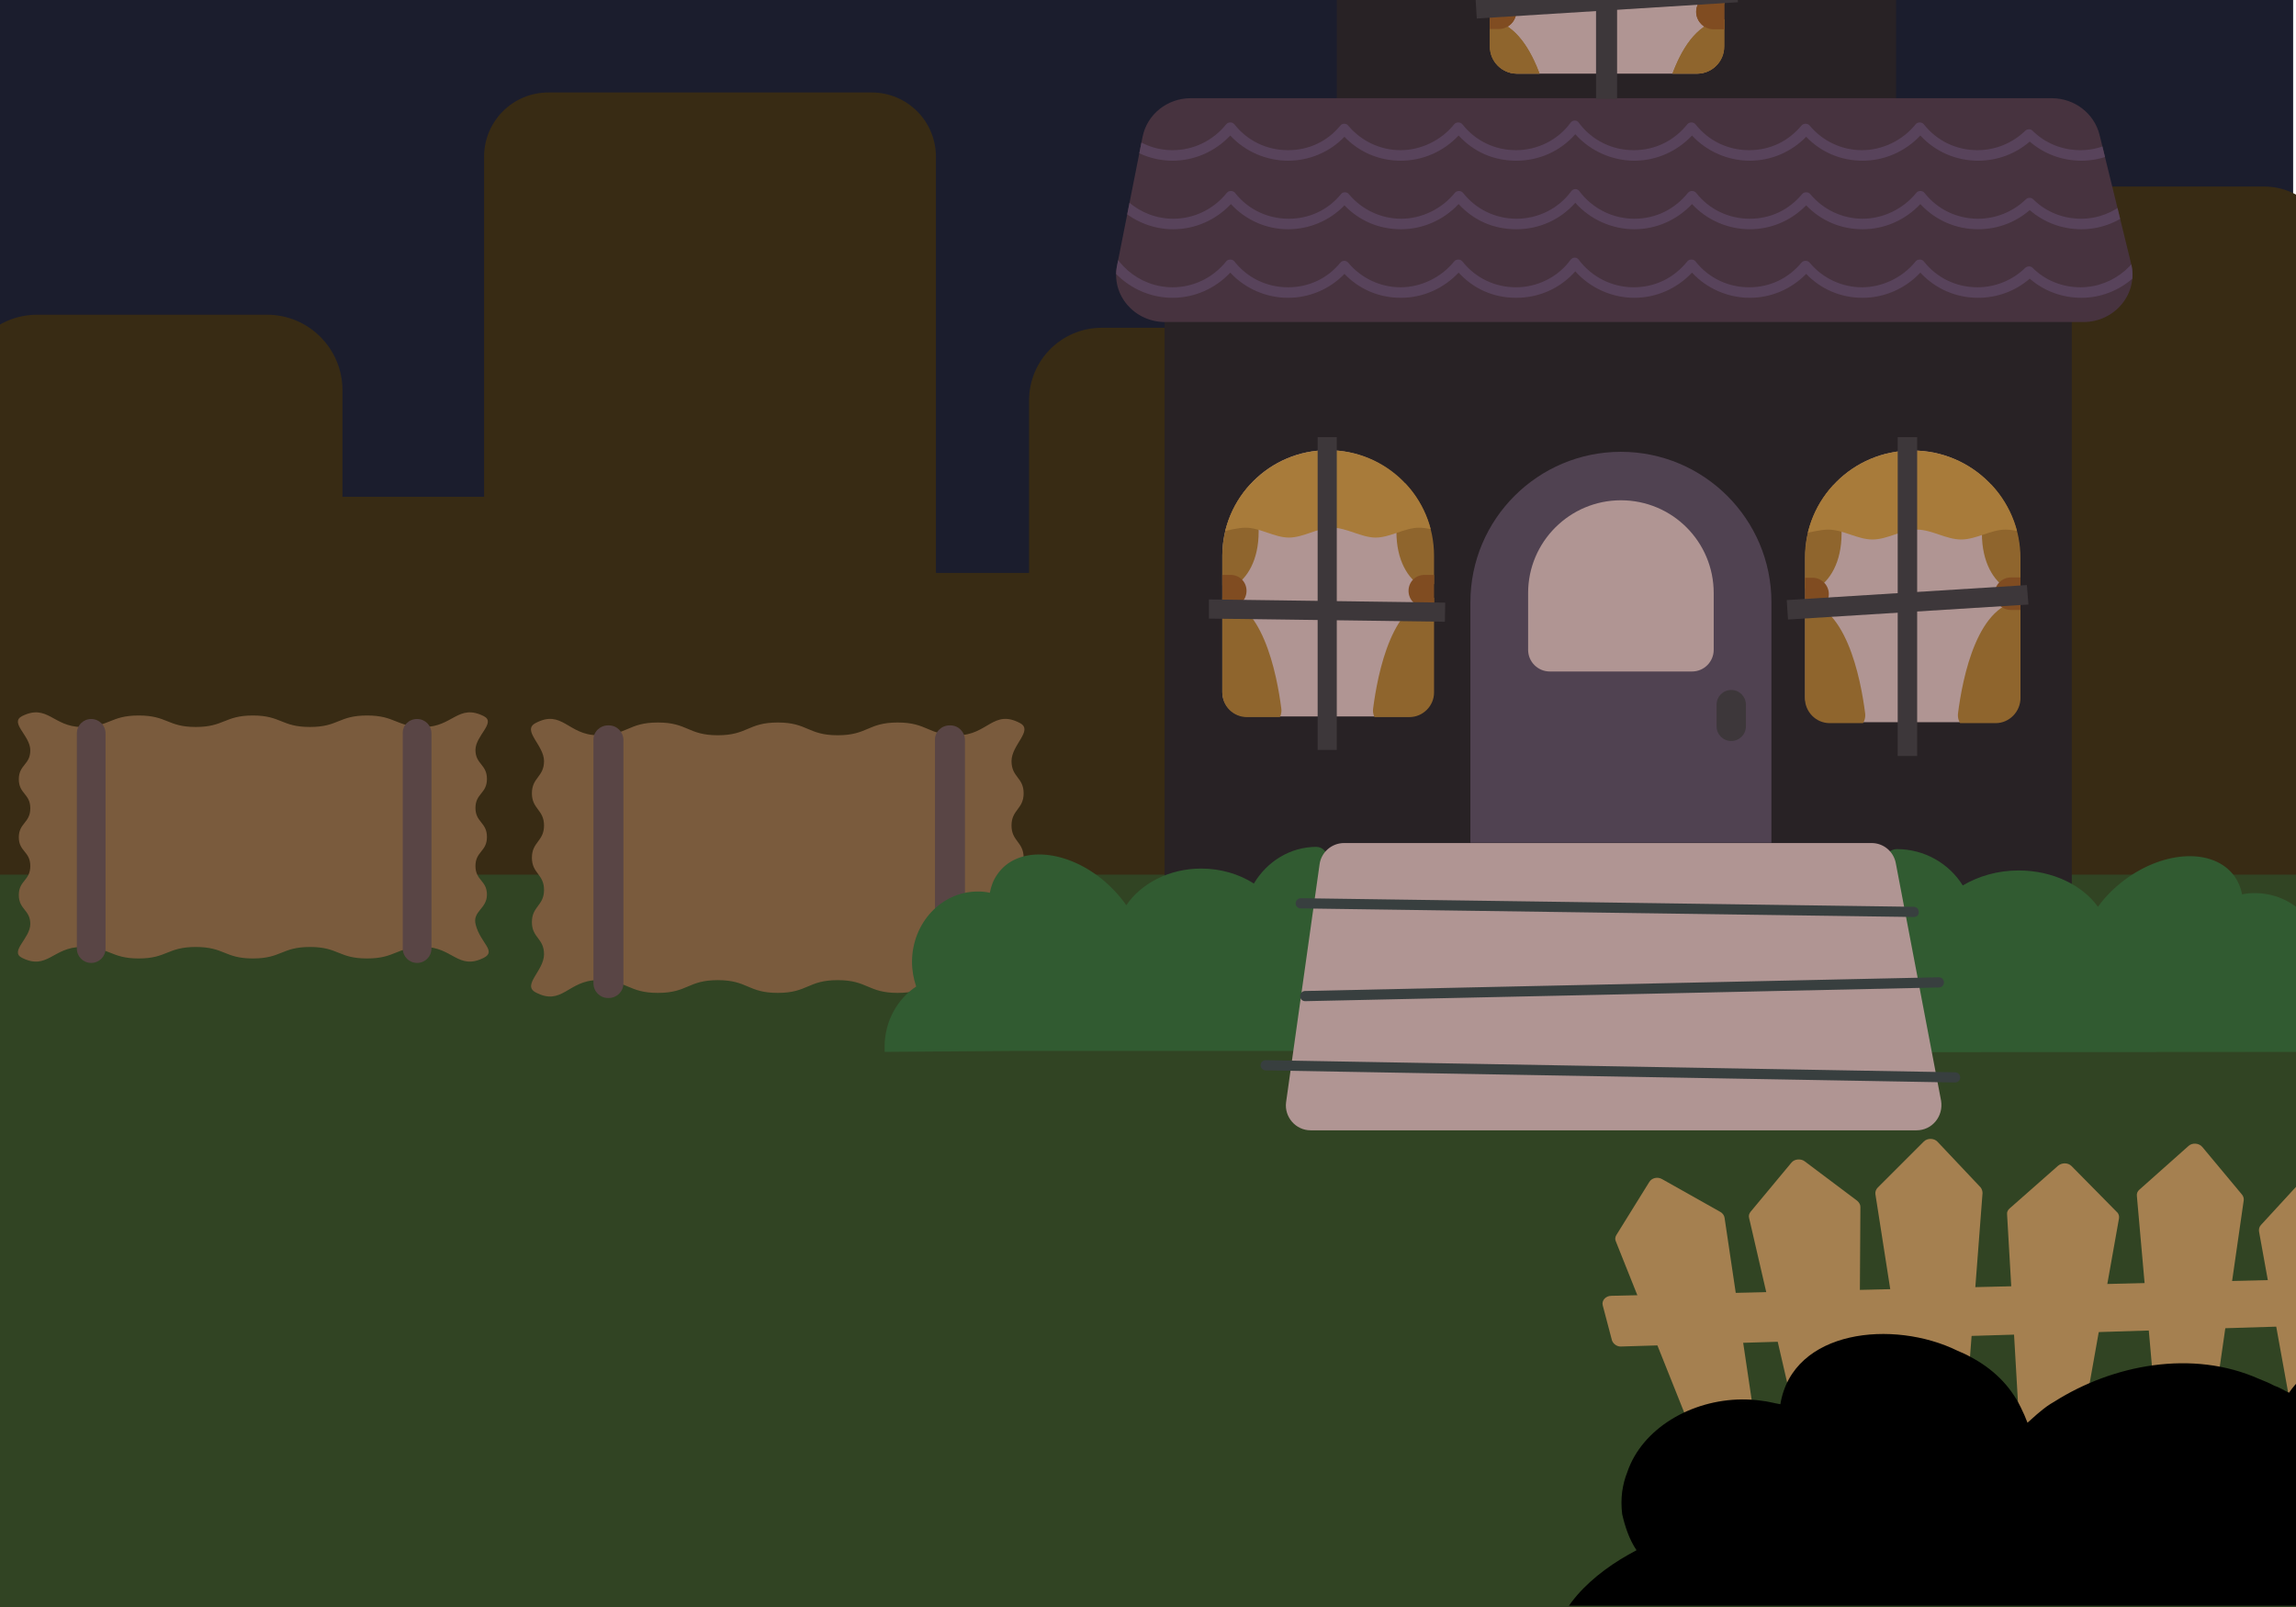 <svg xmlns="http://www.w3.org/2000/svg" xmlns:xlink="http://www.w3.org/1999/xlink" id="Backgrounds_complex" x="0" y="0" version="1.1" viewBox="0 0 720 504" style="enable-background:new 0 0 720 504" xml:space="preserve"><style type="text/css">.st0{fill:#314423}.st1{fill:#1b1d2d}.st2{fill:#382b14}.st4{fill:#47394f}.st5{fill:#786280}.st6{fill:#7eab98}.st7{fill:#7a5b3d}.st8{fill:#594545}.st10{fill:#282225}.st11{fill:#315b31}.st12{fill:#504251}.st13{fill:#b09593}.st14{fill:#47333f}.st15{fill:#383f3f}.st17{fill:#8f652d}.st18{fill:#804c21}.st19{fill:#a87b3a}.st20{fill:#3d373a}.st25{fill:#58435b}.st27{fill:#a58050}</style><rect width="721.6" height="260.6" x="-1.5" y="244.7" class="st0"/><rect width="719.5" height="260" x="-.4" y="-2" class="st1"/><path d="M617.6,79.8v63H436.5v-17.2c0-12.6-10.2-22.8-22.8-22.8h-68.2c-12.6,0-22.8,10.2-22.8,22.8v54.1h-29.2V49.2	c0-11.2-9-20.2-20.2-20.2H172c-11.2,0-20.2,9-20.2,20.2v106.6h-44.4v-33.4c0-13.1-10.6-23.7-23.7-23.7h-72	c-13.1,0-23.7,10.6-23.7,23.7v151.9h743.2V79.8c0-11.8-9.5-21.3-21.3-21.3h-71C627.1,58.6,617.6,68.1,617.6,79.8L617.6,79.8z" class="st2"/><g><defs><rect id="SVGID_1_" width="559.3" height="509" x="755.7" y=".5"/></defs><clipPath id="SVGID_00000112629272226321632430000004109517492067599024_"><use xlink:href="#SVGID_1_" style="overflow:visible"/></clipPath><g style="clip-path:url(#SVGID_00000112629272226321632430000004109517492067599024_)"><g><polygon points="799 315.3 678.8 276 662.4 337 782.9 399.9" class="st4"/><ellipse cx="670.6" cy="306.4" class="st5" rx="31.6" ry="22.4" transform="matrix(0.198 -0.98 0.98 0.198 237.591 903.161)"/></g><path d="M698.2,466.2c14.8,1.5,30-1.5,39.7-13.3c0.2-0.2,0.3-0.4,0.5-0.6c20.2-70.1,14.4-465.1,14.4-465.1 c1.2-52.7,44.3-94.8,97-94.8l0,0c51.9,0,94.6,40.9,97,92.7L966.3,424l0.4,0c0,0-1.4,16,9.1,28.2c0.2,0.2,0.3,0.4,0.5,0.6 c9.7,11.8,24.9,14.9,39.7,13.3c0.2,0,0.5,0,0.8,0c48.5,0.1,84,27.7,84,65.7h-26.6c-9.9,0-19.7-2.5-28.5-7.2l-0.1,0 c-9.4-4.9-21-7-31.4-4c-4.5,1.3-8.6,3.4-12.6,5.7c-6.4,3.7-13.7,5.5-21.1,5.5l0,0c-0.3,0-0.7,0-1.1,0c-8.3,1.1-17,0.4-25.4,0h-1 c-13.7,0-27.9,0-41.8,0c0,0-98.7,0.4-145.2,0.6c-12.5,0-24.7-3.6-34.9-10.8c-6.1-4.2-14-8-22.4-8c-10.5,0-17.2,4.5-22,9.6 c-5.2,5.5-12.5,8.7-20.1,8.7h-49C639.7,464.2,698,466.2,698.2,466.2L698.2,466.2z" class="st4"/><path d="M392.7-152.8l-0.6-0.6l2.6,0c2.5-0.6,5-1.2,7.7-1.6c10.4-1.6,20.6-0.8,30.1,1.8l810.2,5.3 c5.6-1.2,11.4-1.9,17.5-1.8c33.6,0.2,60.6,21.3,60.4,47c-0.2,25.1-26.2,45.3-58.7,46c1.5,4.6,2.6,9.3,3.3,14.3 c7.5,49.6-26.2,95.7-75.2,103.1c-12,1.8-23.7,1.1-34.8-1.7c0.7,2.4,1.2,4.9,1.6,7.5c5.5,34.9-17.9,67.6-52.4,73 c-12.2,1.9-24.1,0.2-34.6-4.4c-7.8,18.9-30.8,32.5-58,32.5c-26.8,0-49.6-13.3-57.7-31.8c-10.7,18.7-31.2,31.4-54.8,31.4 c-25.1,0-46.7-14.3-56.7-35.1c-9.6,10.3-23.4,16.8-38.8,16.8c-10.2,0-19.7-2.9-27.8-7.8c-5.9,20.9-30.3,36.7-59.4,36.7 c-33.6,0-60.8-20.8-60.8-46.5c0-0.7,0-1.4,0.1-2.2c-25.7,15.9-54.9,15.6-67.5-1.5c-3.5-4.8-5.4-10.5-5.8-16.7 c-9.1,5.5-19.8,8.7-31.3,8.7c-33.1,0-60-26.5-60-59.2c0-9.8,2.4-19,6.6-27.1c-3.8,0.6-7.8,0.9-11.8,0.9 c-30.7-0.2-56.7-19.8-66.1-47c-38,3.9-72.7-22.6-78.5-60.7C336.5-109.2,358.8-142.9,392.7-152.8L392.7-152.8z" class="st6"/></g></g><g><path d="M151.7,300.4c-8,4-9.8-3.4-18.7-3.4s-8.9,3.6-17.9,3.6s-8.9-3.6-17.9-3.6c-8.9,0-8.9,3.6-17.9,3.6 c-8.9,0-8.9-3.6-17.9-3.6s-9,3.6-17.9,3.6s-9-3.6-17.9-3.6c-9,0-10.7,7.4-18.7,3.4c-4-2,2.6-6.1,2.6-10.6s-3.6-4.5-3.6-9.1 s3.6-4.5,3.6-9.1s-3.6-4.5-3.6-9s3.6-4.5,3.6-9.1s-3.6-4.5-3.6-9.1s3.6-4.5,3.6-9.1s-6.6-8.6-2.6-10.7c8-4,9.8,3.4,18.7,3.4 s8.9-3.6,17.9-3.6s9,3.6,17.9,3.6s9-3.6,17.9-3.6s8.9,3.6,17.9,3.6s8.9-3.6,17.9-3.6s9,3.6,17.9,3.6s10.7-7.4,18.7-3.4 c4,2-2.6,6.1-2.6,10.6s3.6,4.5,3.6,9.1s-3.6,4.5-3.6,9.1c0,4.5,3.6,4.5,3.6,9.1s-3.6,4.5-3.6,9.1s3.6,4.5,3.6,9s-4.7,5.2-3.5,9.5 C150.7,295.8,155.8,298.3,151.7,300.4L151.7,300.4z" class="st7"/><path d="M28.6,225.5L28.6,225.5c2.5,0,4.5,2,4.5,4.5v67.5c0,2.5-2,4.5-4.5,4.5l0,0c-2.5,0-4.5-2-4.5-4.5V230 C24.1,227.5,26.1,225.5,28.6,225.5z" class="st8"/><path d="M130.8,225.5L130.8,225.5c2.5,0,4.5,2,4.5,4.5v67.5c0,2.5-2,4.5-4.5,4.5l0,0c-2.5,0-4.5-2-4.5-4.5V230 C126.2,227.5,128.2,225.5,130.8,225.5z" class="st8"/></g><g><path d="M319.9,311.2c-8.4,4.5-10.2-3.8-19.6-3.8s-9.4,4-18.8,4c-9.4,0-9.4-4-18.8-4c-9.4,0-9.4,4-18.8,4 c-9.4,0-9.4-4-18.8-4c-9.4,0-9.4,4-18.8,4c-9.4,0-9.4-4-18.8-4c-9.4,0-11.2,8.3-19.6,3.8c-4.2-2.3,2.7-6.8,2.7-11.9 s-3.8-5.1-3.8-10.1s3.8-5.1,3.8-10.1s-3.8-5.1-3.8-10.1s3.8-5.1,3.8-10.1s-3.8-5.1-3.8-10.1s3.8-5.1,3.8-10.1s-7-9.6-2.7-11.9 c8.4-4.5,10.2,3.8,19.6,3.8s9.4-4,18.8-4s9.4,4,18.8,4s9.4-4,18.8-4s9.4,4,18.8,4c9.4,0,9.4-4,18.8-4s9.4,4,18.8,4 s11.2-8.3,19.6-3.8c4.2,2.3-2.7,6.8-2.7,11.9s3.8,5.1,3.8,10.1s-3.8,5.1-3.8,10.1s3.8,5.1,3.8,10.1s-3.8,5.1-3.8,10.1 s3.8,5.1,3.8,10.1s-4.9,5.8-3.7,10.7C318.9,306.1,324.1,308.9,319.9,311.2L319.9,311.2z" class="st7"/><path d="M190.7,227.5h0.2c2.6,0,4.6,2.1,4.6,4.6v76.3c0,2.6-2.1,4.6-4.6,4.6h-0.2c-2.6,0-4.6-2.1-4.6-4.6v-76.3 C186,229.6,188.1,227.5,190.7,227.5z" class="st8"/><path d="M297.8,227.5h0.2c2.6,0,4.6,2.1,4.6,4.6v76.3c0,2.6-2.1,4.6-4.6,4.6h-0.2c-2.6,0-4.6-2.1-4.6-4.6v-76.3 C293.1,229.6,295.2,227.5,297.8,227.5z" class="st8"/></g><g><defs><rect id="SVGID_00000034080858648005939030000004758198041547465106_" width="446.8" height="502.1" x="273.3" y="-.8"/></defs><clipPath id="SVGID_00000120540749362253401030000015354928451710348982_"><use xlink:href="#SVGID_00000034080858648005939030000004758198041547465106_" style="overflow:visible"/></clipPath><g style="clip-path:url(#SVGID_00000120540749362253401030000015354928451710348982_)"><g><path d="M594.5,130H419.2V-4.8c0-9.5,4-18.5,11.1-24.9L481-75.3c12.2-11,30.7-11.5,43.5-1.2l57.7,46.7 c7.8,6.4,12.4,15.9,12.4,26V130z" class="st10"/><path d="M375.8,34.6h263.3c5.9,0,10.6,4.8,10.6,10.6v259.5c0,5.9-4.8,10.6-10.6,10.6H375.8 c-5.9,0-10.6-4.8-10.6-10.6V45.2C365.2,39.3,369.9,34.6,375.8,34.6z" class="st10"/><path d="M737.8,329.9c0-0.5,0-1,0-1.5c0-7.9-4.2-14.9-10.4-18.8c0.9-2.4,1.4-5,1.4-7.6c0-12.1-9.7-21.9-21.7-21.9 c-1.4,0-2.7,0.1-4,0.4c-0.4-2.1-1.2-4-2.4-5.7c-6.4-8.8-21.8-8.3-34.5,1.2c-3.3,2.5-6.1,5.3-8.3,8.4 c-4.9-6.8-14.2-11.4-24.9-11.4c-6.6,0-12.6,1.8-17.5,4.7c-4.3-6.9-12-11.4-20.7-11.4l0,0c-2.1,0-3.8,1.8-3.8,3.9v59.8 L737.8,329.9L737.8,329.9z" class="st11"/><path d="M277.4,329.9c0-0.5,0-1,0-1.6c0-8,4-15,9.9-18.9c-0.8-2.4-1.3-5-1.3-7.7c0-12.2,9.2-22.1,20.6-22.1 c1.3,0,2.6,0.1,3.8,0.4c0.4-2.1,1.1-4,2.3-5.7c6-8.9,20.6-8.3,32.6,1.2c3.1,2.5,5.8,5.4,7.9,8.4c4.6-6.8,13.4-11.5,23.5-11.5 c6.2,0,12,1.8,16.5,4.7c4.1-6.9,11.4-11.5,19.6-11.5l0,0c2,0,3.6,1.8,3.6,3.9v60.1h-98L277.4,329.9L277.4,329.9z" class="st11"/><path d="M508.3,141.7L508.3,141.7c26,0,47.2,21.1,47.2,47.2v75.4h-94.4v-75.4C461.1,162.8,482.3,141.7,508.3,141.7 L508.3,141.7z" class="st12"/><path d="M601,354.5H411c-4.7,0-8.3-4.2-7.7-8.8l10.5-74.6c0.5-3.8,3.8-6.7,7.7-6.7h165.4c3.7,0,6.9,2.6,7.6,6.3 l14.2,74.5C609.5,350.1,605.9,354.5,601,354.5L601,354.5z" class="st13"/><path d="M508.3,156.9L508.3,156.9c16.1,0,29.1,13,29.1,29.1v17.8c0,3.7-3,6.8-6.8,6.8H486c-3.7,0-6.8-3-6.8-6.8V186 C479.2,169.9,492.3,156.9,508.3,156.9L508.3,156.9z" class="st13"/><path d="M503.9-44.4L503.9-44.4c20.3,0,36.7,16.4,36.7,36.6v22.4c0,4.7-3.8,8.5-8.5,8.5h-56.3 c-4.7,0-8.5-3.8-8.5-8.5V-7.8C467.2-28,483.6-44.4,503.9-44.4L503.9-44.4z" class="st13"/><path d="M653.3,101H365.4c-9.7,0-17-8.5-15.1-17.7l8-40.4c1.4-7,7.7-12.1,15.1-12.1h270c7.1,0,13.3,4.7,15,11.5 l9.9,40.4C670.6,92,663.3,101,653.3,101L653.3,101z" class="st14"/><path d="M409.3,314c-0.9,0-1.6-0.7-1.6-1.6c0-0.9,0.7-1.6,1.6-1.6l198.7-4.3c0,0,0,0,0,0c0.9,0,1.6,0.7,1.6,1.6 c0,0.9-0.7,1.6-1.6,1.6L409.3,314C409.3,314,409.3,314,409.3,314L409.3,314z" class="st15"/><path d="M600.2,287.6L600.2,287.6l-192.3-2.7c-0.9,0-1.6-0.7-1.6-1.6c0-0.9,0.8-1.6,1.6-1.6l192.2,2.7 c0.9,0,1.6,0.7,1.6,1.6C601.8,286.9,601.1,287.6,600.2,287.6L600.2,287.6z" class="st15"/><path d="M613.1,339.5C613.1,339.5,613.1,339.5,613.1,339.5l-216.2-3.8c-0.9,0-1.6-0.8-1.6-1.6 c0-0.9,0.7-1.6,1.6-1.6c0,0,0,0,0,0l216.2,3.8c0.9,0,1.6,0.8,1.6,1.6C614.7,338.8,614,339.5,613.1,339.5z" class="st15"/><g><path d="M416.4,141.2L416.4,141.2c18.2,0,33,14.8,33,33v42.8c0,4.2-3.4,7.7-7.7,7.7h-50.7c-4.2,0-7.7-3.4-7.7-7.7 v-42.8C383.4,156,398.2,141.2,416.4,141.2L416.4,141.2z" class="st13"/><g><defs><path id="SVGID_00000070080381217711941410000014819097072633576856_" d="M416.4,141.2h0.2c18.3,0,33.1,14.8,33.1,33.1v42.9 c0,4.2-3.5,7.7-7.7,7.7h-51c-4.2,0-7.7-3.4-7.7-7.7v-42.9C383.3,156.1,398.1,141.2,416.4,141.2L416.4,141.2z"/></defs><clipPath id="SVGID_00000127046131018036717610000007963755538973992634_"><use xlink:href="#SVGID_00000070080381217711941410000014819097072633576856_" style="overflow:visible"/></clipPath><g style="clip-path:url(#SVGID_00000127046131018036717610000007963755538973992634_)"><g><path d="M394.7,166.7c0,9.2-3.7,14.7-7.7,17.2c-2.5,1.5-5.4-0.9-5.4-4.4v-42.3 C386.9,137.1,394.7,153.3,394.7,166.7L394.7,166.7z" class="st17"/><path d="M386.2,227.4h11c2.8,0,5-2.4,4.6-5.2c-1.4-10.8-6-34.8-20.3-34.8v35.3 C381.6,225.3,383.7,227.4,386.2,227.4L386.2,227.4z" class="st17"/><path d="M381.6,180.3h4.3c2.8,0,5,2.2,5,5v0c0,2.8-2.2,5-5,5h-4.3V180.3L381.6,180.3L381.6,180.3z" class="st18"/></g><g><path d="M446.2,227.4h-11c-2.8,0-5-2.4-4.6-5.2c1.4-10.8,6-34.8,20.3-34.8v35.3 C450.9,225.3,448.8,227.4,446.2,227.4L446.2,227.4z" class="st17"/><path d="M437.9,166.7c0,9.2,3.7,14.7,7.7,17.2c2.5,1.5,5.4-0.9,5.4-4.4v-42.3 C445.6,137.1,437.9,153.3,437.9,166.7L437.9,166.7z" class="st17"/><path d="M451,190.3h-4.3c-2.8,0-5-2.2-5-5v0c0-2.8,2.2-5,5-5h4.3V190.3L451,190.3L451,190.3z" class="st18"/></g><path d="M457.9,163.4c0.3,2.4-1.9,4.3-4.2,3.7c-2.9-0.8-6.4-1.6-8.7-1.6c-4.5,0-9.1,3.1-13.6,3.1 s-9.1-3.1-13.6-3.1s-9.1,3.1-13.6,3.1s-9.1-3.1-13.6-3.1c-2.2,0-5.6,0.8-8.4,1.5c-2.4,0.6-4.6-1.4-4.1-3.9 c1.4-7,3.7-19.1,4.9-25c0.4-2,2-3.6,4.1-3.9c5.5-0.8,14,0,17.6,0c4.5,0,8.9,3.1,13.4,3.1s8.9-3.1,13.4-3.1 c3.6,0,12.9-0.8,18.7,0c2.1,0.3,3.8,1.9,4.1,4C455.2,144.4,456.9,156.5,457.9,163.4L457.9,163.4z" class="st19"/></g></g><rect width="6" height="98.1" x="413.2" y="137.1" class="st20"/><polygon points="379.1 194 379.1 188 453.2 189 453.1 195" class="st20"/></g><g><path d="M599.7,141.3L599.7,141.3c18.6,0,33.7,15.1,33.7,33.7v43.7c0,4.3-3.5,7.8-7.8,7.8h-51.7 c-4.3,0-7.8-3.5-7.8-7.8V175C566,156.4,581.1,141.3,599.7,141.3L599.7,141.3z" class="st13"/><g><defs><path id="SVGID_00000127742546254006326110000005097102945316824984_" d="M599.6,141.3h0.2c18.6,0,33.8,15.1,33.8,33.8v43.8 c0,4.3-3.5,7.9-7.8,7.9h-52c-4.3,0-7.8-3.5-7.8-7.9v-43.8C565.9,156.4,581,141.3,599.6,141.3L599.6,141.3z"/></defs><clipPath id="SVGID_00000155865449666102541690000017749080605930619816_"><use xlink:href="#SVGID_00000127742546254006326110000005097102945316824984_" style="overflow:visible"/></clipPath><g style="clip-path:url(#SVGID_00000155865449666102541690000017749080605930619816_)"><g><path d="M577.5,167.2c0,9.4-3.8,15-7.9,17.5c-2.5,1.6-5.5-0.9-5.5-4.5v-43.2 C569.6,137.1,577.5,153.6,577.5,167.2L577.5,167.2z" class="st17"/><path d="M568.9,229.1h11.3c2.8,0,5-2.5,4.7-5.3c-1.4-11-6.1-35.4-20.7-35.4v36 C564.1,227,566.2,229.1,568.9,229.1z" class="st17"/><path d="M564.1,181.2h4.3c2.8,0,5.1,2.3,5.1,5.1v0c0,2.8-2.3,5.1-5.1,5.1h-4.3V181.2L564.1,181.2z" class="st18"/></g><g><path d="M630,229.1h-11.3c-2.8,0-5-2.5-4.7-5.3c1.4-11,6.1-35.4,20.7-35.4v36C634.8,227,632.7,229.1,630,229.1z" class="st17"/><path d="M621.5,167.2c0,9.4,3.8,15,7.9,17.5c2.5,1.6,5.5-0.9,5.5-4.5v-43.2 C629.4,137.1,621.5,153.6,621.5,167.2L621.5,167.2z" class="st17"/><path d="M634.9,191.3h-4.3c-2.8,0-5.1-2.3-5.1-5.1v0c0-2.8,2.3-5.1,5.1-5.1h4.3V191.3L634.9,191.3z" class="st18"/></g><path d="M642,163.9c0.3,2.4-1.9,4.4-4.3,3.8c-2.9-0.8-6.5-1.6-8.8-1.6c-4.6,0-9.2,3.1-13.9,3.1 s-9.2-3.1-13.9-3.1s-9.2,3.1-13.9,3.1s-9.2-3.1-13.9-3.1c-2.3,0-5.7,0.8-8.6,1.5c-2.4,0.6-4.7-1.5-4.2-3.9 c1.4-7.1,3.8-19.4,5-25.5c0.4-2.1,2.1-3.6,4.2-3.9c5.6-0.8,14.3,0,17.9,0c4.5,0,9.1,3.1,13.6,3.1s9.1-3.1,13.6-3.1 c3.7,0,13.1-0.8,19,0c2.2,0.3,3.8,2,4.2,4.1C639.2,144.5,640.9,156.8,642,163.9L642,163.9z" class="st19"/></g></g><rect width="6.1" height="100" x="595.1" y="137.1" class="st20"/><polygon points="560.7 194.3 560.3 188.2 635.6 183.5 636.1 189.6" class="st20"/></g><g><defs><path id="SVGID_00000167369961064010885220000006441685890151615130_" d="M503.8-45.1h0.2c20.2,0,36.7,16.4,36.7,36.7v23 c0,4.7-3.8,8.5-8.5,8.5h-56.5c-4.7,0-8.5-3.8-8.5-8.5v-23C467.1-28.7,483.6-45.1,503.8-45.1L503.8-45.1z"/></defs><clipPath id="SVGID_00000168796857375772554710000015006601971508096408_"><use xlink:href="#SVGID_00000167369961064010885220000006441685890151615130_" style="overflow:visible"/></clipPath><g style="clip-path:url(#SVGID_00000168796857375772554710000015006601971508096408_)"><g><path d="M479.8-17c0,10.2-4.1,16.3-8.6,19c-2.8,1.7-5.9-1-5.9-4.9v-46.9C471.2-49.7,479.8-31.8,479.8-17z" class="st17"/><path d="M470.4,50.3h12.2c3.1,0,5.5-2.7,5.1-5.8c-1.5-12-6.6-38.5-22.5-38.5v39.1 C465.3,48,467.6,50.3,470.4,50.3L470.4,50.3z" class="st17"/><path d="M465.3-1.9h4.7c3,0,5.5,2.5,5.5,5.5v0c0,3-2.5,5.5-5.5,5.5h-4.7V-1.9L465.3-1.9z" class="st18"/></g><g><path d="M536.9,50.3h-12.2c-3.1,0-5.5-2.7-5.1-5.8C521,32.5,526.2,6,542,6v39.1C542,48,539.7,50.3,536.9,50.3 L536.9,50.3z" class="st17"/><path d="M527.6-17c0,10.2,4.1,16.3,8.6,19c2.8,1.7,5.9-1,5.9-4.9v-46.9C536.2-49.7,527.6-31.8,527.6-17z" class="st17"/><path d="M542.1,9.2h-4.7c-3,0-5.5-2.5-5.5-5.5v0c0-3,2.5-5.5,5.5-5.5h4.7V9.2L542.1,9.2z" class="st18"/></g></g></g><g><defs><path id="SVGID_00000110437588400708553960000000402681062045067912_" d="M503.8-45.1h0.2c20.2,0,36.7,16.4,36.7,36.7v23 c0,4.7-3.8,8.5-8.5,8.5h-56.5c-4.7,0-8.5-3.8-8.5-8.5v-23C467.1-28.7,483.6-45.1,503.8-45.1L503.8-45.1z"/></defs><clipPath id="SVGID_00000109012488654285442550000011448568516357647503_"><use xlink:href="#SVGID_00000110437588400708553960000000402681062045067912_" style="overflow:visible"/></clipPath><g style="clip-path:url(#SVGID_00000109012488654285442550000011448568516357647503_)"><g><path d="M479.8-17c0,10.2-4.1,16.3-8.6,19c-2.8,1.7-5.9-1-5.9-4.9v-46.9C471.2-49.7,479.8-31.8,479.8-17z" class="st17"/><path d="M470.4,50.3h12.2c3.1,0,5.5-2.7,5.1-5.8c-1.5-12-6.6-38.5-22.5-38.5v39.1 C465.3,48,467.6,50.3,470.4,50.3L470.4,50.3z" class="st17"/><path d="M465.3-1.9h4.7c3,0,5.5,2.5,5.5,5.5v0c0,3-2.5,5.5-5.5,5.5h-4.7V-1.9L465.3-1.9z" class="st18"/></g><g><path d="M536.9,50.3h-12.2c-3.1,0-5.5-2.7-5.1-5.8C521,32.5,526.2,6,542,6v39.1C542,48,539.7,50.3,536.9,50.3 L536.9,50.3z" class="st17"/><path d="M527.6-17c0,10.2,4.1,16.3,8.6,19c2.8,1.7,5.9-1,5.9-4.9v-46.9C536.2-49.7,527.6-31.8,527.6-17z" class="st17"/><path d="M542.1,9.2h-4.7c-3,0-5.5-2.5-5.5-5.5v0c0-3,2.5-5.5,5.5-5.5h4.7V9.2L542.1,9.2z" class="st18"/></g></g></g><rect width="6.6" height="78.7" x="500.5" y="-47.7" class="st20"/><polygon points="463.1 5.8 462.7 -.8 544.5 -5.9 545 .7" class="st20"/><path d="M542.9,216.4L542.9,216.4c2.6,0,4.6,2.1,4.6,4.6v6.8c0,2.6-2.1,4.6-4.6,4.6l0,0c-2.6,0-4.6-2.1-4.6-4.6 v-6.8C538.3,218.5,540.3,216.4,542.9,216.4z" class="st20"/><g><defs><path id="SVGID_00000089551913632628446320000006891879991212302999_" d="M653.3,101H365.4c-9.7,0-17-8.5-15.1-17.7l8-40.4 c1.4-7,7.7-12.1,15.1-12.1h270c7.1,0,13.3,4.7,15,11.5l9.9,40.4C670.6,92,663.3,101,653.3,101L653.3,101z"/></defs><clipPath id="SVGID_00000127042454689822578910000002201863883656430985_"><use xlink:href="#SVGID_00000089551913632628446320000006891879991212302999_" style="overflow:visible"/></clipPath><g style="clip-path:url(#SVGID_00000127042454689822578910000002201863883656430985_)"><path d="M652.7,50.4c-6,0-11.7-2.1-16.2-6c-4.5,3.9-10.2,6-16.2,6c-6.9,0-13.4-2.8-18.1-7.9 c-4.7,5-11.2,7.9-18.1,7.9s-13.1-2.7-17.7-7.5c-4.7,4.8-11,7.5-17.7,7.5s-13.4-2.8-18.1-7.9c-4.7,5-11.2,7.9-18.1,7.9 s-13.8-3-18.5-8.3c-4.7,5.3-11.3,8.3-18.5,8.3s-13.4-2.8-18.1-7.9c-4.7,5-11.2,7.9-18.1,7.9s-13.1-2.7-17.7-7.5 c-4.6,4.8-11,7.5-17.7,7.5s-13.4-2.8-18.1-7.9c-4.7,5-11.2,7.9-18.1,7.9c-12.2,0-22.8-9.1-24.5-21.2c-0.1-0.9,0.5-1.7,1.4-1.9 c0.9-0.1,1.7,0.5,1.9,1.4c1.5,10.5,10.6,18.4,21.2,18.4c6.6,0,12.7-3,16.8-8.1c0.3-0.4,0.8-0.6,1.3-0.6s1,0.2,1.3,0.6 c4.1,5.2,10.2,8.1,16.8,8.1s12.4-2.8,16.4-7.7c0.6-0.8,1.9-0.8,2.5,0c4.1,4.9,10.1,7.7,16.4,7.7s12.7-3,16.8-8.1 c0.3-0.4,0.8-0.6,1.3-0.6s1,0.2,1.3,0.6c4.1,5.2,10.2,8.1,16.8,8.1s13.1-3.1,17.1-8.6c0.3-0.4,0.8-0.7,1.3-0.7s1,0.2,1.3,0.7 c4.1,5.5,10.4,8.6,17.2,8.6c6.8,0,12.7-3,16.8-8.1c0.3-0.4,0.8-0.6,1.3-0.6s1,0.2,1.3,0.6c4.1,5.2,10.2,8.1,16.8,8.1 s12.3-2.8,16.4-7.7c0.3-0.4,0.8-0.6,1.3-0.6l0,0c0.5,0,1,0.2,1.3,0.6c4.1,4.9,10.1,7.7,16.4,7.7s12.7-3,16.8-8.1 c0.3-0.4,0.8-0.6,1.3-0.6s1,0.2,1.3,0.6c4.1,5.2,10.2,8.1,16.8,8.1c5.6,0,11-2.2,15-6.1c0.6-0.6,1.7-0.6,2.3,0 c4,4,9.4,6.1,15,6.1c10.6,0,19.7-7.9,21.2-18.4c0.1-0.9,1-1.5,1.9-1.4c0.9,0.1,1.5,1,1.4,1.9C675.4,41.3,664.9,50.4,652.7,50.4 L652.7,50.4z" class="st25"/><path d="M652.7,71.9c-6,0-11.7-2.1-16.2-6c-4.5,3.9-10.2,6-16.2,6c-6.9,0-13.4-2.8-18.1-7.9 c-4.7,5-11.2,7.9-18.1,7.9s-13.1-2.7-17.7-7.5c-4.7,4.8-11,7.5-17.7,7.5s-13.4-2.8-18.1-7.9c-4.7,5-11.2,7.9-18.1,7.9 s-13.8-3-18.5-8.3c-4.7,5.3-11.3,8.3-18.5,8.3s-13.4-2.8-18.1-7.9c-4.7,5-11.2,7.9-18.1,7.9s-13.1-2.7-17.7-7.5 c-4.6,4.8-11,7.5-17.7,7.5S390.7,69.1,386,64c-4.7,5-11.2,7.9-18.1,7.9c-12.2,0-22.8-9.1-24.5-21.2c-0.1-0.9,0.5-1.7,1.4-1.9 s1.7,0.5,1.9,1.4c1.5,10.5,10.6,18.4,21.2,18.4c6.6,0,12.7-3,16.8-8.1c0.3-0.4,0.8-0.6,1.3-0.6s1,0.2,1.3,0.6 c4.1,5.2,10.2,8.1,16.8,8.1s12.4-2.8,16.4-7.7c0.6-0.8,1.9-0.8,2.5,0c4.1,4.9,10.1,7.7,16.4,7.7s12.7-3,16.8-8.1 c0.3-0.4,0.8-0.6,1.3-0.6s1,0.2,1.3,0.6c4.1,5.2,10.2,8.1,16.8,8.1s13.1-3.1,17.1-8.6c0.3-0.4,0.8-0.7,1.3-0.7s1,0.2,1.3,0.7 c4.1,5.4,10.4,8.6,17.2,8.6c6.8,0,12.7-3,16.8-8.1c0.3-0.4,0.8-0.6,1.3-0.6s1,0.2,1.3,0.6c4.1,5.2,10.2,8.1,16.8,8.1 s12.3-2.8,16.4-7.7c0.3-0.4,0.8-0.6,1.3-0.6l0,0c0.5,0,1,0.2,1.3,0.6c4.1,4.9,10.1,7.7,16.4,7.7s12.7-3,16.8-8.1 c0.3-0.4,0.8-0.6,1.3-0.6s1,0.2,1.3,0.6c4.1,5.2,10.2,8.1,16.8,8.1c5.6,0,11-2.2,15-6.1c0.6-0.6,1.7-0.6,2.3,0 c4,4,9.4,6.1,15,6.1c10.6,0,19.7-7.9,21.2-18.4c0.1-0.9,1-1.5,1.9-1.4c0.9,0.1,1.5,1,1.4,1.9C675.4,62.8,664.9,71.9,652.7,71.9 L652.7,71.9z" class="st25"/><path d="M652.7,93.4c-6,0-11.7-2.1-16.2-6c-4.5,3.9-10.2,6-16.2,6c-6.9,0-13.4-2.8-18.1-7.9 c-4.7,5-11.2,7.9-18.1,7.9s-13.1-2.7-17.7-7.5c-4.7,4.8-11,7.5-17.7,7.5s-13.4-2.8-18.1-7.9c-4.7,5-11.2,7.9-18.1,7.9 s-13.8-3-18.5-8.3c-4.7,5.3-11.3,8.3-18.5,8.3s-13.4-2.8-18.1-7.9c-4.7,5-11.2,7.9-18.1,7.9s-13.1-2.7-17.7-7.5 c-4.6,4.8-11,7.5-17.7,7.5s-13.4-2.8-18.1-7.9c-4.7,5-11.2,7.9-18.1,7.9c-12.2,0-22.8-9.1-24.5-21.2c-0.1-0.9,0.5-1.7,1.4-1.9 c0.9-0.1,1.7,0.5,1.9,1.4c1.5,10.5,10.6,18.4,21.2,18.4c6.6,0,12.7-3,16.8-8.1c0.3-0.4,0.8-0.6,1.3-0.6s1,0.2,1.3,0.6 c4.1,5.2,10.2,8.1,16.8,8.1s12.4-2.8,16.4-7.7c0.6-0.8,1.9-0.8,2.5,0c4.1,4.9,10.1,7.7,16.4,7.7s12.7-3,16.8-8.1 c0.3-0.4,0.8-0.6,1.3-0.6s1,0.2,1.3,0.6c4.1,5.2,10.2,8.1,16.8,8.1s13.1-3.1,17.1-8.6c0.3-0.4,0.8-0.7,1.3-0.7s1,0.2,1.3,0.7 c4.1,5.4,10.4,8.6,17.2,8.6c6.8,0,12.7-3,16.8-8.1c0.3-0.4,0.8-0.6,1.3-0.6s1,0.2,1.3,0.6c4.1,5.2,10.2,8.1,16.8,8.1 s12.3-2.8,16.4-7.7c0.3-0.4,0.8-0.6,1.3-0.6l0,0c0.5,0,1,0.2,1.3,0.6c4.1,4.9,10.1,7.7,16.4,7.7s12.7-3,16.8-8.1 c0.3-0.4,0.8-0.6,1.3-0.6s1,0.2,1.3,0.6c4.1,5.2,10.2,8.1,16.8,8.1c5.6,0,11-2.2,15-6.1c0.6-0.6,1.7-0.6,2.3,0 c4,4,9.4,6.1,15,6.1c10.6,0,19.7-7.9,21.2-18.4c0.1-0.9,1-1.5,1.9-1.4s1.5,1,1.4,1.9C675.4,84.2,664.9,93.4,652.7,93.4 L652.7,93.4z" class="st25"/></g></g></g></g></g><g><defs><rect id="SVGID_00000068670187546312765290000006997648838893338777_" width="231.1" height="169.9" x="489.2" y="333.7"/></defs><clipPath id="SVGID_00000001661444385947318150000005706384595966266253_"><use xlink:href="#SVGID_00000068670187546312765290000006997648838893338777_" style="overflow:visible"/></clipPath><g style="clip-path:url(#SVGID_00000001661444385947318150000005706384595966266253_)"><g><g><path d="M570.1,463.5l10.3-1.2c1.4-0.2,2.5-1.2,2.5-2.5l0.5-81.3c0-0.7-0.4-1.4-1-1.9l-16.5-12.4 c-1.2-0.9-3.2-0.7-4.1,0.4L549,380c-0.5,0.6-0.7,1.3-0.5,2l18.4,79.6C567.2,462.9,568.6,463.7,570.1,463.5L570.1,463.5z" class="st27"/><path d="M600.9,456.4l11.9-0.2c1.5,0,2.7-1,2.8-2.3l6.1-79.7c0-0.6-0.2-1.3-0.6-1.8l-13.5-14.3 c-1.1-1.2-3.2-1.2-4.3-0.1l-14.5,14.5c-0.5,0.5-0.8,1.3-0.7,2L600.9,456.4L600.9,456.4L600.9,456.4z" class="st27"/><path d="M637,464.3l10.4,0.2c1.4,0,2.6-0.9,2.8-2.1l14.3-80.3c0.1-0.7-0.1-1.5-0.7-2l-14.2-14.4 c-1.1-1.1-3-1.1-4.2-0.1l-15.2,13.4c-0.6,0.5-0.9,1.2-0.8,1.9l4.7,81.1C634.3,463.2,635.5,464.3,637,464.3L637,464.3z" class="st27"/><path d="M677.4,457.5l11.9,0.4c1.5,0,2.8-0.9,2.9-2.2l11.4-79.2c0.1-0.6-0.1-1.3-0.5-1.8l-12.5-15 c-1-1.2-3.1-1.4-4.3-0.3l-15.4,13.7c-0.6,0.5-0.9,1.2-0.8,2L677.4,457.5L677.4,457.5L677.4,457.5z" class="st27"/><path d="M726,468.4l10.4-0.8c1.4-0.1,2.5-1.1,2.6-2.4l4.5-81.2c0-0.7-0.3-1.5-0.9-1.9l-15.9-13 c-1.2-1-3.1-0.9-4.1,0.3L709,384.2c-0.5,0.5-0.7,1.3-0.6,2l14.5,80.2C723.2,467.6,724.6,468.5,726,468.4L726,468.4z" class="st27"/><path d="M540.7,467.6l10-2.4c1.4-0.3,2.2-1.5,2.1-2.7l-12-80.6c-0.1-0.7-0.6-1.4-1.3-1.8l-18.3-10.3 c-1.4-0.8-3.2-0.4-4,0.9l-10.3,16.6c-0.4,0.6-0.5,1.4-0.2,2l30.6,76.6C537.8,467.3,539.3,468,540.7,467.6L540.7,467.6z" class="st27"/><path d="M508.4,422.3l277.1-8.4c1.5,0,2.7-1.1,2.7-2.4l0.2-9.3c0-1.4-1.3-2.6-2.9-2.5l-280.2,6.7 c-1.8,0-3.1,1.5-2.7,3l2.9,11C505.9,421.5,507.1,422.4,508.4,422.3L508.4,422.3z" class="st27"/></g><path d="M762.5,418.1c-0.3,15.5,0.3,30.6,0.3,46.2c0,1.6,0,3.1,0,4.7c0,24.9,0,49.8,0,49.8l-276,1.4c-0.8-14.8,12.7-26.9,26.4-34 c-2.3-3.4-3.6-7.4-4.5-11.3c-0.3-2.4-0.3-4.8,0-7.1c0.3-2.1,0.8-4.1,1.6-6.1c4.6-13.6,19.9-22.7,36-22.8c2,0,4,0.1,6,0.4 c2.1,0.2,4.1,0.8,6,1.1c3.9-23.5,35.5-26.6,55.5-16.8c1.4,0.6,2.8,1.2,4.2,2c6.8,3.6,12.3,8.8,15.7,15.8c0.8,1.6,1.5,3.2,2.1,4.8 c1.3-1.1,2.6-2.4,4-3.5c1.4-1.2,2.8-2.2,4.4-3.1c18.3-11.6,43.3-16.5,64.3-7.1c1.6,0.6,3.2,1.3,4.7,2.1c1.6,0.5,2.9,1.4,4.6,2.2 c1.1-1.6,2.4-3.1,3.8-4.5C731.9,422.4,747.2,415.5,762.5,418.1"/></g></g></g></svg>